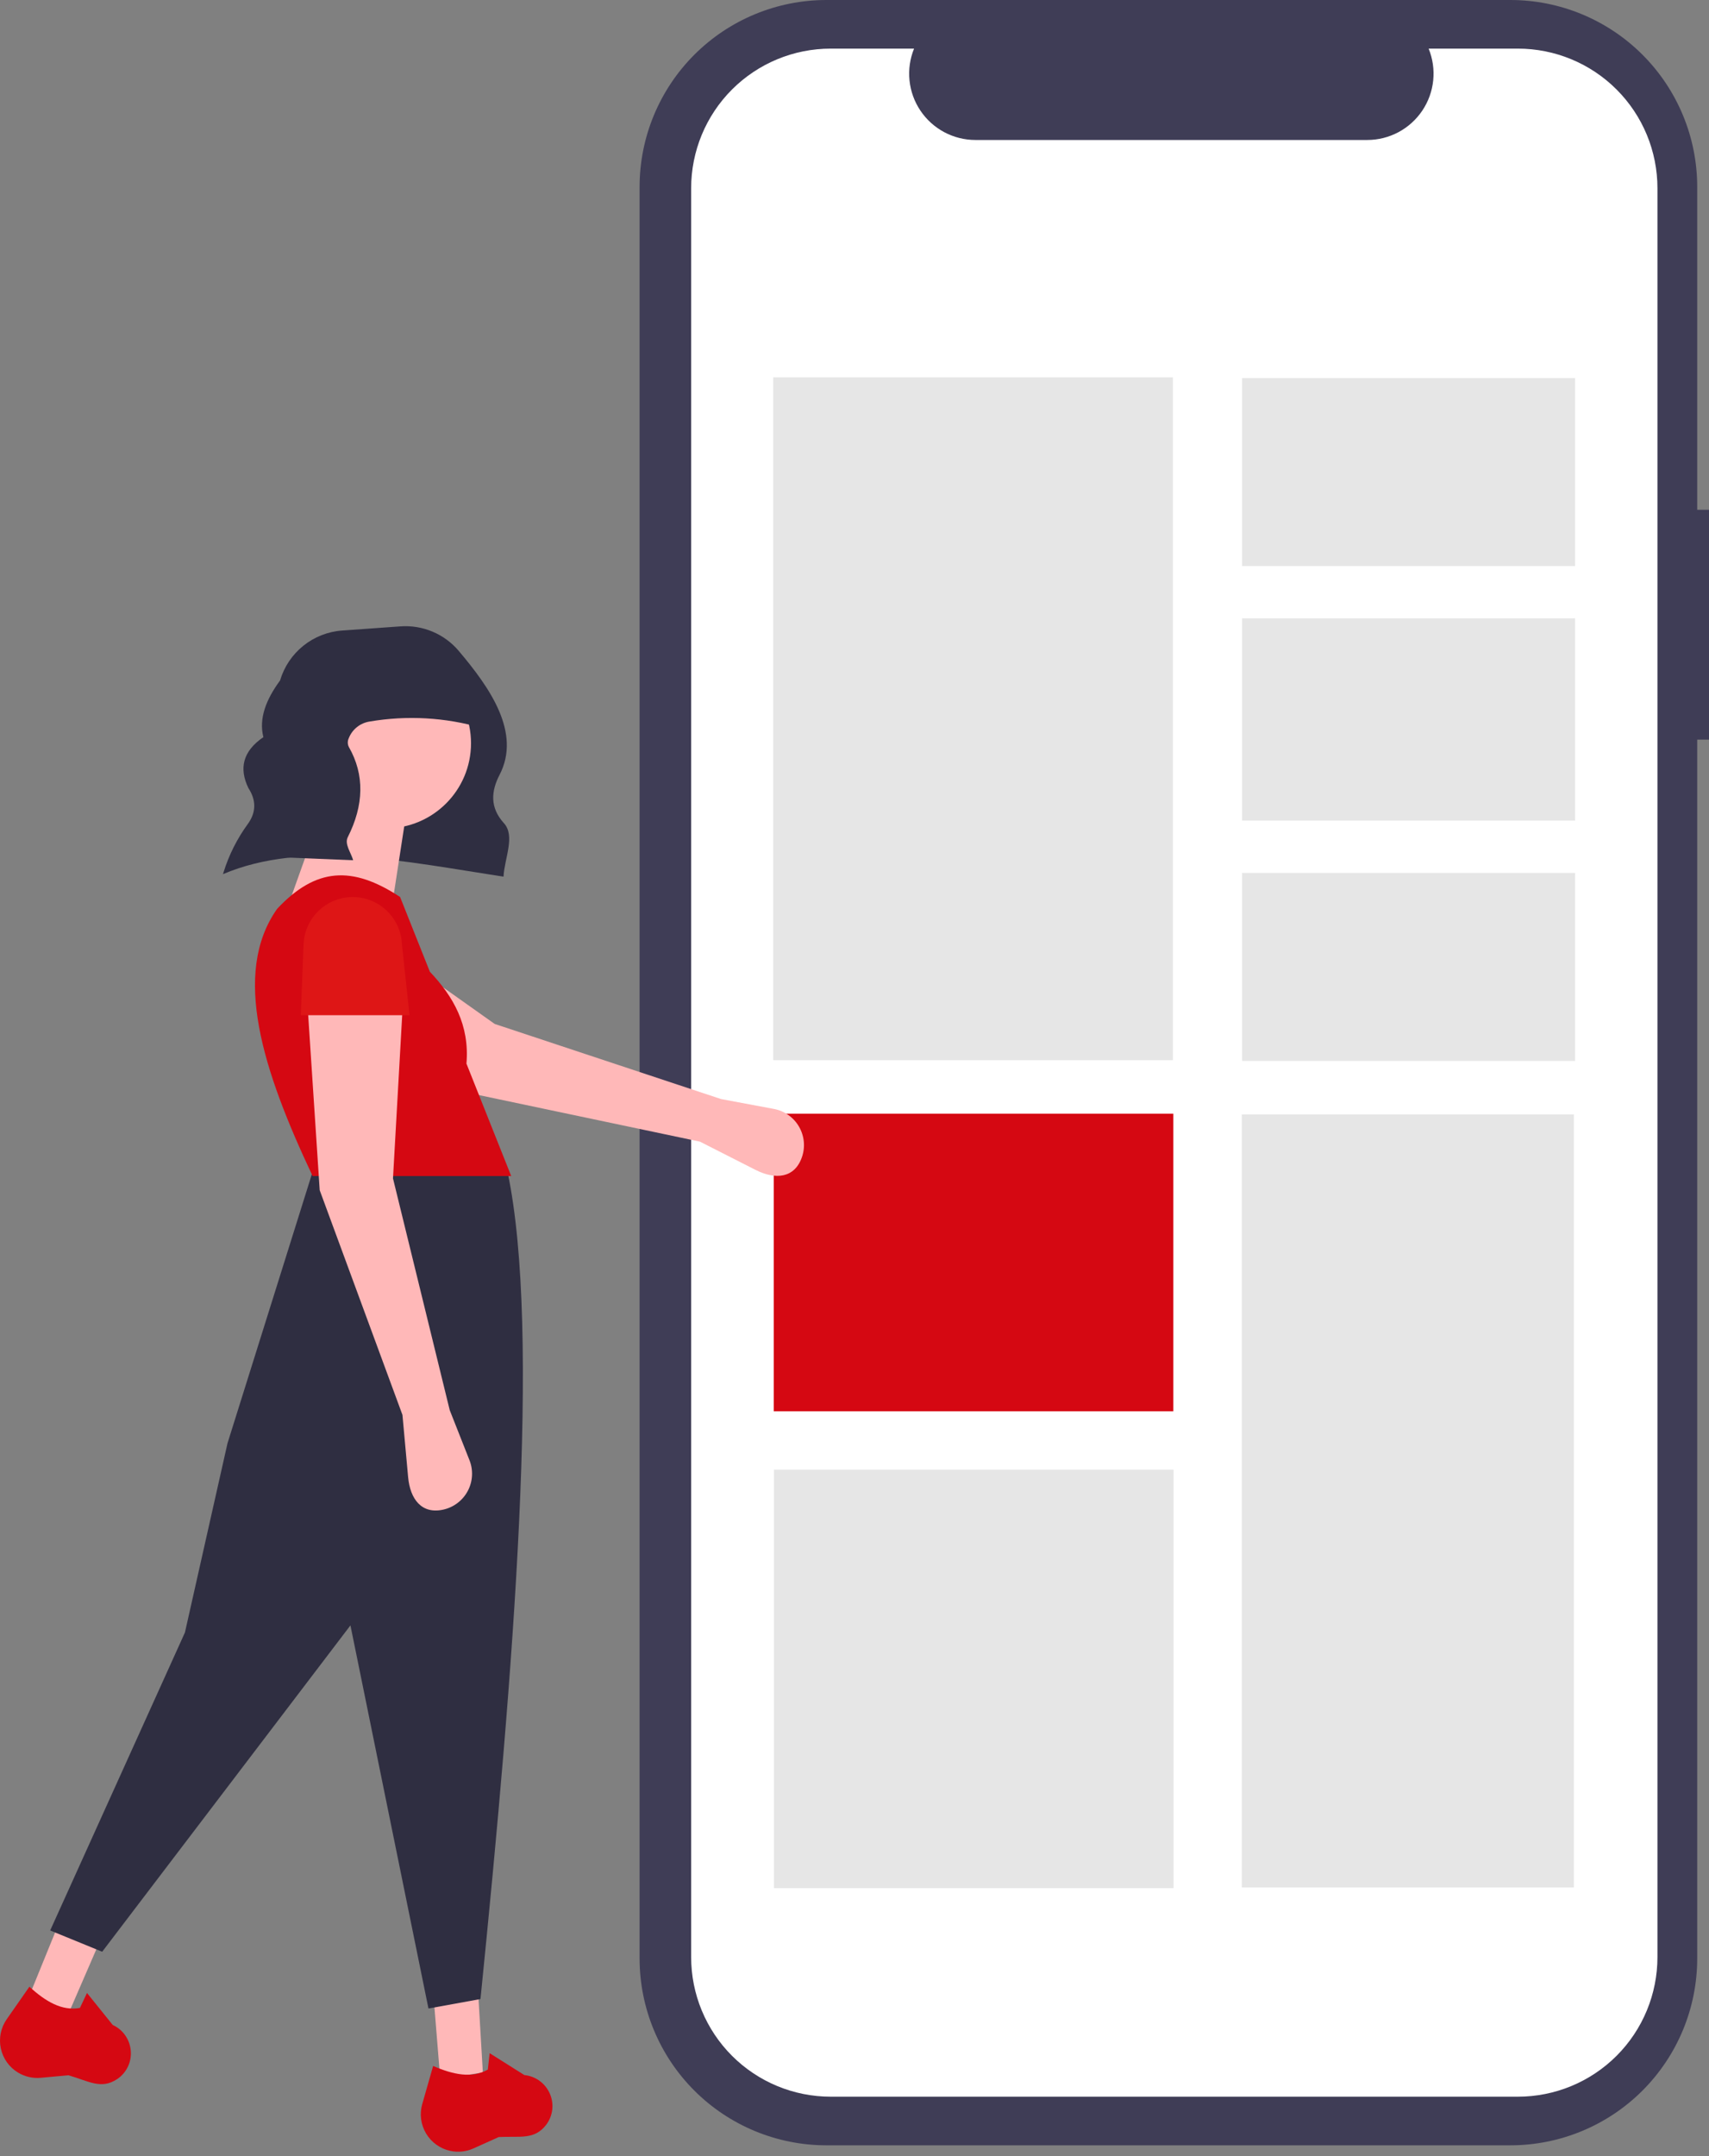 <svg width="222" height="280" viewBox="0 0 222 280" fill="none" xmlns="http://www.w3.org/2000/svg">
<rect x="0" y="0" width="222" height="280" fill="#808080" stroke="none"/>
<path d="M222 66.205H220.469V24.271C220.469 17.834 217.912 11.66 213.361 7.109C208.809 2.557 202.636 5.07641e-06 196.199 0H107.354C104.167 -8.04328e-06 101.011 0.628 98.066 1.847C95.121 3.067 92.446 4.855 90.192 7.109C87.938 9.362 86.151 12.038 84.931 14.983C83.711 17.927 83.083 21.083 83.083 24.271V254.328C83.083 257.515 83.711 260.671 84.931 263.616C86.151 266.561 87.938 269.236 90.192 271.49C92.446 273.744 95.121 275.531 98.066 276.751C101.011 277.971 104.167 278.599 107.354 278.599H196.199C202.635 278.599 208.809 276.042 213.36 271.49C217.912 266.938 220.469 260.765 220.469 254.328V96.055H222V66.205Z" fill="#3F3D56"/>
<path d="M197.178 6.314H185.581C186.114 7.622 186.318 9.041 186.174 10.445C186.029 11.85 185.542 13.198 184.754 14.37C183.967 15.542 182.903 16.502 181.657 17.166C180.41 17.83 179.02 18.178 177.608 18.178H126.71C125.298 18.178 123.908 17.83 122.661 17.166C121.415 16.502 120.351 15.542 119.564 14.37C118.776 13.198 118.289 11.85 118.145 10.445C118 9.041 118.204 7.622 118.737 6.314H107.906C103.098 6.314 98.488 8.224 95.089 11.623C91.69 15.022 89.781 19.632 89.781 24.439V254.159C89.781 256.539 90.249 258.896 91.16 261.095C92.071 263.294 93.406 265.293 95.089 266.976C96.772 268.659 98.77 269.994 100.969 270.905C103.168 271.815 105.525 272.284 107.906 272.284H197.178C199.558 272.284 201.915 271.815 204.114 270.905C206.313 269.994 208.311 268.659 209.994 266.976C211.677 265.293 213.012 263.294 213.923 261.095C214.834 258.896 215.303 256.539 215.303 254.159V24.439C215.303 22.059 214.834 19.702 213.923 17.503C213.012 15.304 211.677 13.306 209.994 11.623C208.311 9.94 206.313 8.605 204.114 7.694C201.915 6.783 199.558 6.314 197.178 6.314Z" fill="white"/>
<path d="M204.45 144.72H161.306V245.118H204.45V144.72Z" fill="#E6E6E6"/>
<path d="M204.606 49.094H161.348V73.504H204.606V49.094Z" fill="#E6E6E6"/>
<path d="M204.606 80.302H161.348V106.566H204.606V80.302Z" fill="#E6E6E6"/>
<path d="M204.606 113.364H161.348V137.774H204.606V113.364Z" fill="#E6E6E6"/>
<path d="M152.354 48.999H100.443V137.679H152.354V48.999Z" fill="#E6E6E6"/>
<path d="M152.418 144.626H100.508V183.272H152.418V144.626Z" fill="#D50812"/>
<path d="M152.452 190.858H100.541V245.2H152.452V190.858Z" fill="#E6E6E6"/>
<path d="M90.922 148.258L98.147 151.927C100.726 153.236 103.215 153.013 104.168 150.282C104.395 149.632 104.479 148.941 104.414 148.255C104.349 147.57 104.136 146.907 103.791 146.312C103.446 145.716 102.976 145.202 102.414 144.805C101.852 144.408 101.211 144.137 100.534 144.011L93.667 142.729L64.256 132.971L46.44 120.338L39.909 130.743L60.495 141.851L90.922 148.258Z" fill="#FFB8B8"/>
<path d="M57.193 270.046L62.721 269.125L62.107 258.682H56.272L57.193 270.046Z" fill="#FFB8B8"/>
<path d="M3.538 259.847L8.888 261.516L13.046 251.918L7.837 249.288L3.538 259.847Z" fill="#FFB8B8"/>
<path d="M28.968 113.52C39.494 109.043 52.604 111.88 65.407 113.848C65.527 111.464 66.971 108.562 65.458 106.899C63.62 104.878 63.789 102.755 64.895 100.62C67.723 95.159 63.672 89.348 59.58 84.517C58.658 83.43 57.493 82.577 56.179 82.025C54.865 81.474 53.439 81.24 52.018 81.343L44.439 81.884C42.595 82.016 40.835 82.708 39.395 83.867C37.955 85.026 36.903 86.598 36.38 88.371C34.57 90.832 33.602 93.287 34.212 95.728C31.501 97.581 31.046 99.817 32.264 102.337C33.297 103.924 33.285 105.469 32.217 106.971C30.813 108.886 29.738 111.022 29.035 113.29L28.968 113.52Z" fill="#2F2E41"/>
<path d="M6.518 250.697L13.274 253.461L45.522 211.079L55.657 260.832L62.414 259.604C66.748 216.71 70.283 172.958 65.946 152.265L40.916 151.19L29.552 187.43L24.024 212L6.518 250.697Z" fill="#2F2E41"/>
<path d="M58.497 279.322C59.508 279.538 60.562 279.427 61.504 279.002L64.788 277.525C67.542 277.383 69.417 277.932 70.95 275.931C71.382 275.359 71.654 274.682 71.737 273.969C71.819 273.257 71.709 272.536 71.419 271.88C71.131 271.222 70.673 270.653 70.093 270.23C69.512 269.808 68.829 269.548 68.115 269.476L63.604 266.634L63.368 268.765C61.306 269.933 58.858 269.428 56.265 268.291L54.849 273.246C54.667 273.885 54.617 274.555 54.704 275.213C54.791 275.872 55.013 276.506 55.355 277.076C55.697 277.645 56.152 278.139 56.693 278.525C57.233 278.911 57.847 279.183 58.497 279.322Z" fill="#D50812"/>
<path d="M2.349 269.158C3.235 269.691 4.268 269.927 5.297 269.832L8.883 269.501C11.533 270.261 13.129 271.389 15.228 269.994C15.823 269.594 16.3 269.042 16.609 268.395C16.919 267.748 17.049 267.03 16.988 266.316C16.929 265.6 16.681 264.913 16.269 264.324C15.857 263.736 15.296 263.268 14.643 262.969L11.3 258.816L10.384 260.754C8.055 261.189 5.904 259.918 3.82 258L0.872 262.227C0.492 262.772 0.228 263.389 0.096 264.04C-0.035 264.692 -0.032 265.363 0.107 266.013C0.245 266.663 0.516 267.277 0.901 267.818C1.287 268.359 1.78 268.815 2.349 269.158Z" fill="#D50812"/>
<path d="M50.129 107.579C56.235 107.579 61.185 102.629 61.185 96.522C61.185 90.416 56.235 85.466 50.129 85.466C44.023 85.466 39.073 90.416 39.073 96.522C39.073 102.629 44.023 107.579 50.129 107.579Z" fill="#FFB8B8"/>
<path d="M36.615 119.863L51.05 116.792L52.893 104.815L42.758 102.665L36.615 119.863Z" fill="#FFB8B8"/>
<path d="M40.608 152.725H66.406L60.592 138.126C61.014 133.103 58.885 129.408 55.838 126.191L51.972 116.485C45.725 112.374 41.016 112.681 36.002 118.021C30.056 126.439 34.171 139.093 40.608 152.725Z" fill="#D50812"/>
<path d="M52.279 183.745L53.013 191.815C53.274 194.696 54.787 196.685 57.607 196.04C58.278 195.887 58.908 195.59 59.453 195.171C59.999 194.752 60.448 194.219 60.769 193.61C61.09 193.001 61.275 192.33 61.313 191.643C61.35 190.956 61.239 190.269 60.986 189.628L58.421 183.131L51.05 153.033L52.279 131.227H39.994L41.53 154.568L52.279 183.745Z" fill="#FFB8B8"/>
<path d="M32.907 111.185C34.096 100.414 37.142 91.242 42.427 83.999L43.219 83.972V83.777L45.788 83.886L52.933 83.646C52.765 83.82 52.606 83.995 52.444 84.169L57.653 84.391L62.567 94.526C57.843 93.158 52.871 92.876 48.023 93.7C47.42 93.791 46.851 94.039 46.374 94.419C45.897 94.799 45.528 95.298 45.305 95.866C45.219 96.044 45.176 96.239 45.177 96.436C45.179 96.633 45.225 96.828 45.314 97.004C47.379 100.606 47.276 104.562 45.177 108.716C44.719 109.623 45.599 110.714 45.874 111.714L32.907 111.185Z" fill="#2F2E41"/>
<path d="M39.073 131.841H53.2L52.21 122.625C52.145 121.031 51.486 119.519 50.363 118.386C49.24 117.253 47.735 116.58 46.141 116.501C45.297 116.458 44.453 116.584 43.657 116.87C42.862 117.157 42.131 117.598 41.507 118.168C40.883 118.739 40.379 119.427 40.023 120.194C39.667 120.961 39.467 121.791 39.434 122.635L39.073 131.841Z" fill="#DE1616"/>
</svg>
